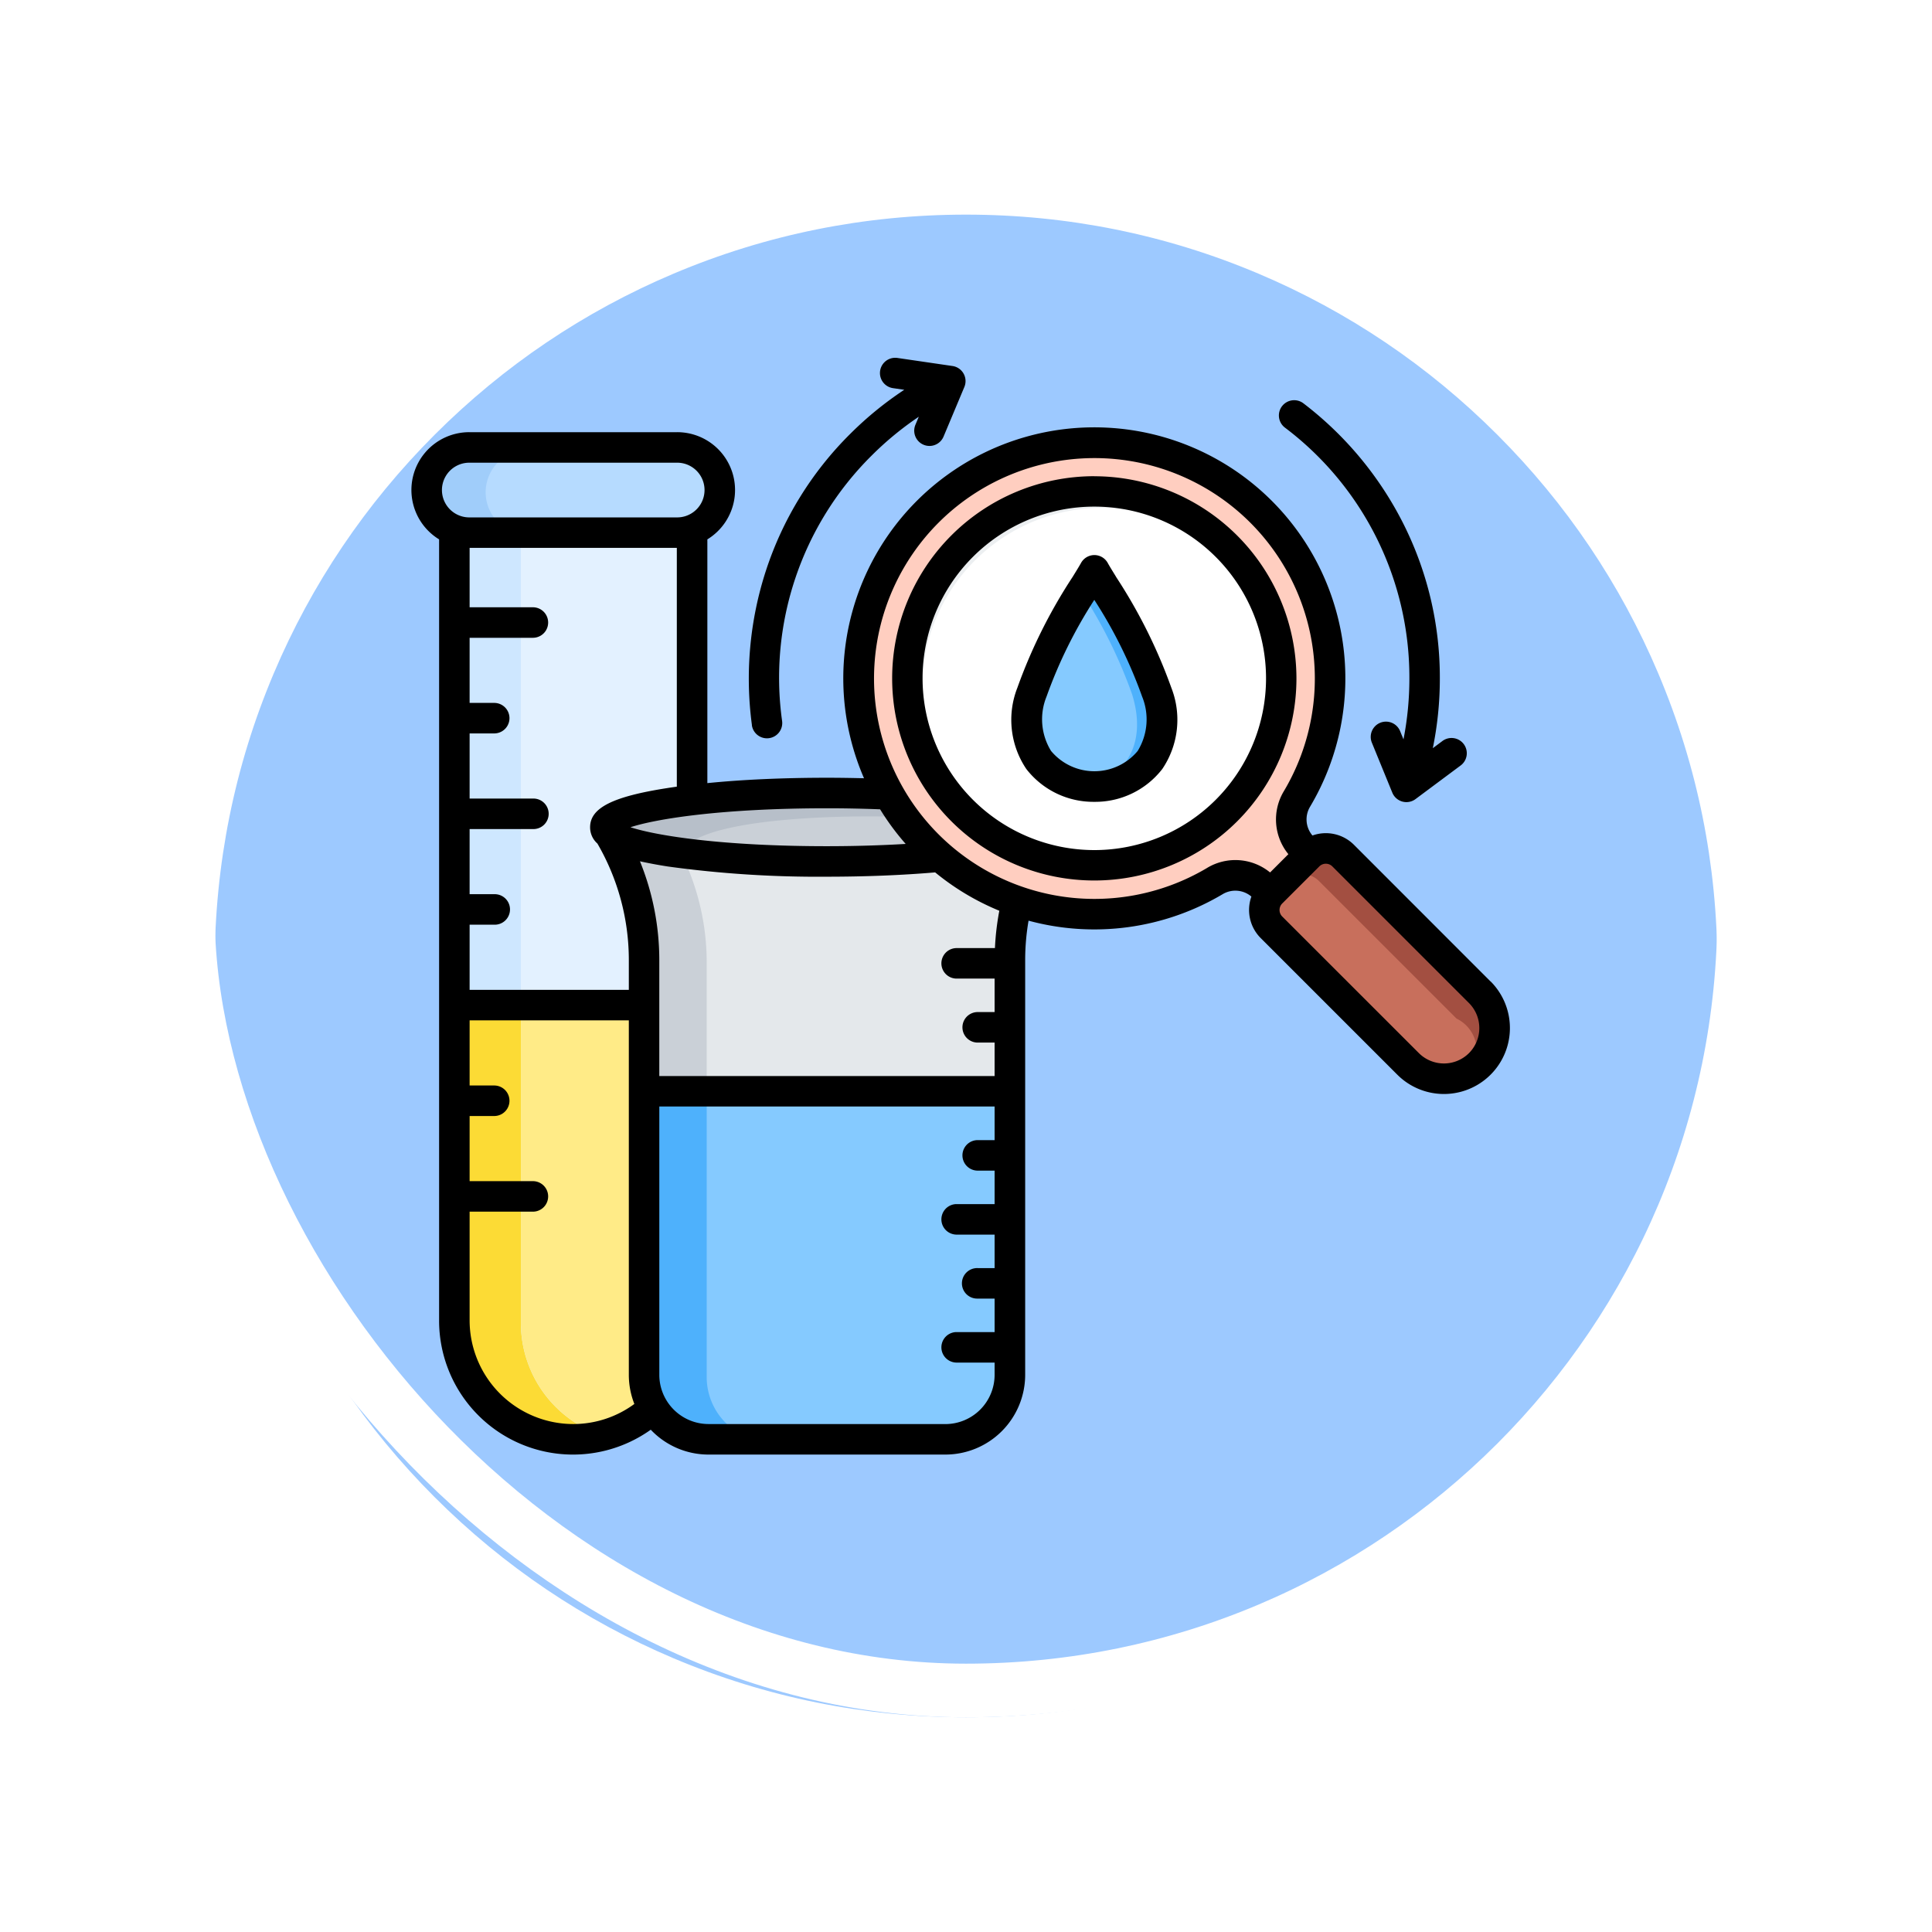<svg xmlns="http://www.w3.org/2000/svg" xmlns:xlink="http://www.w3.org/1999/xlink" width="108" height="108" viewBox="0 0 108 108">
  <defs>
    <filter id="Path_896985" x="0" y="0" width="108" height="108" filterUnits="userSpaceOnUse">
      <feOffset dy="3" input="SourceAlpha"/>
      <feGaussianBlur stdDeviation="3" result="blur"/>
      <feFlood flood-opacity="0.161"/>
      <feComposite operator="in" in2="blur"/>
      <feComposite in="SourceGraphic"/>
    </filter>
  </defs>
  <g id="Group_1113247" data-name="Group 1113247" transform="translate(-326.384 -3844)">
    <g id="Group_1109826" data-name="Group 1109826" transform="translate(-421.397 17)">
      <g id="Group_1098742" data-name="Group 1098742" transform="translate(-446.539 3444.258)">
        <g transform="matrix(1, 0, 0, 1, 1194.32, 382.74)" filter="url(#Path_896985)">
          <g id="Path_896985-2" data-name="Path 896985" transform="translate(9 6)" fill="#8dc0ff" opacity="0.859">
            <path d="M 45 88.5 C 39.127 88.5 33.43 87.35 28.068 85.082 C 22.889 82.891 18.236 79.755 14.241 75.759 C 10.245 71.764 7.109 67.112 4.918 61.932 C 2.65 56.57 1.5 50.873 1.5 45 C 1.5 39.127 2.65 33.43 4.918 28.068 C 7.109 22.889 10.245 18.236 14.241 14.241 C 18.236 10.245 22.889 7.109 28.068 4.918 C 33.43 2.65 39.127 1.5 45 1.5 C 50.873 1.5 56.57 2.65 61.932 4.918 C 67.111 7.109 71.764 10.245 75.759 14.241 C 79.754 18.236 82.891 22.889 85.082 28.068 C 87.35 33.43 88.5 39.127 88.5 45 C 88.5 50.873 87.35 56.57 85.082 61.932 C 82.891 67.112 79.754 71.764 75.759 75.759 C 71.764 79.755 67.111 82.891 61.932 85.082 C 56.57 87.35 50.873 88.5 45 88.5 Z" stroke="none"/>
            <path d="M 45 3 C 39.329 3 33.829 4.11 28.653 6.299 C 23.652 8.415 19.16 11.443 15.301 15.301 C 11.443 19.16 8.415 23.652 6.299 28.653 C 4.11 33.829 3 39.329 3 45 C 3 50.671 4.11 56.171 6.299 61.347 C 8.415 66.348 11.443 70.84 15.301 74.699 C 19.16 78.557 23.652 81.585 28.653 83.701 C 33.829 85.89 39.329 87 45 87 C 50.671 87 56.171 85.89 61.347 83.701 C 66.348 81.585 70.84 78.557 74.698 74.699 C 78.557 70.84 81.585 66.348 83.701 61.347 C 85.89 56.171 87 50.671 87 45 C 87 39.329 85.89 33.829 83.701 28.653 C 81.585 23.652 78.557 19.16 74.698 15.301 C 70.84 11.443 66.348 8.415 61.347 6.299 C 56.171 4.11 50.671 3 45 3 M 45 0 C 69.853 0 90 20.147 90 45 L 90 45 C 90 69.853 69.853 90 45 90 C 20.147 90 -7.62939453125e-06 69.853 -7.62939453125e-06 45 L -7.62939453125e-06 45 C -7.62939453125e-06 20.147 20.147 0 45 0 Z" stroke="none" fill="#fff"/>
          </g>
        </g>
        <g id="Rectangle_400907" data-name="Rectangle 400907" transform="translate(1203.32 388.742)" fill="none" stroke="#fff" stroke-width="3">
          <rect width="90" height="90" rx="45" stroke="none"/>
          <rect x="1.5" y="1.5" width="87" height="87" rx="43.5" fill="none"/>
        </g>
      </g>
    </g>
    <g id="Group_1113246" data-name="Group 1113246" transform="translate(345.383 3859.633)">
      <g id="Group_1113245" data-name="Group 1113245" transform="translate(4.885 9.511)">
        <path id="Path_903764" data-name="Path 903764" d="M23.9,67.158H37.145v46.319a6.621,6.621,0,0,1-13.243,0Z" transform="translate(-22.361 -64.652)" fill="#cee7ff" fill-rule="evenodd"/>
        <path id="Path_903765" data-name="Path 903765" d="M37.144,302.482v17.651a6.621,6.621,0,0,1-13.243,0V302.482H37.144Z" transform="translate(-22.36 -271.308)" fill="#fcdb35" fill-rule="evenodd"/>
        <path id="Path_903766" data-name="Path 903766" d="M63.765,67.158v46.319a6.648,6.648,0,0,1-4.775,6.357,6.647,6.647,0,0,1-4.775-6.357V67.158h9.55Z" transform="translate(-48.981 -64.652)" fill="#e3f1ff" fill-rule="evenodd"/>
        <path id="Path_903767" data-name="Path 903767" d="M63.765,302.482v17.651a6.647,6.647,0,0,1-4.775,6.357,6.647,6.647,0,0,1-4.775-6.357V302.482Z" transform="translate(-48.981 -271.308)" fill="#ffeb87" fill-rule="evenodd"/>
        <path id="Path_903768" data-name="Path 903768" d="M13.626,46.59H25.2a2.373,2.373,0,0,1,0,4.746H13.626a2.373,2.373,0,1,1,0-4.746Z" transform="translate(-11.253 -46.59)" fill="#a0cdfa" fill-rule="evenodd"/>
        <path id="Path_903769" data-name="Path 903769" d="M48.416,46.59a2.373,2.373,0,0,1,0,4.745H40.05a2.373,2.373,0,0,1,0-4.745Z" transform="translate(-34.461 -46.59)" fill="#b6dbff" fill-rule="evenodd"/>
        <path id="Path_903770" data-name="Path 903770" d="M93.183,221.133a13.76,13.76,0,0,1,2.16,7.409v23.14a3.6,3.6,0,0,0,3.6,3.6h13.218a3.6,3.6,0,0,0,3.6-3.6v-23.14a13.759,13.759,0,0,1,2.16-7.409Z" transform="translate(-83.202 -199.869)" fill="#cad0d7" fill-rule="evenodd"/>
        <path id="Path_903771" data-name="Path 903771" d="M127.5,255.279h9.738a3.6,3.6,0,0,0,3.6-3.6v-23.14a13.759,13.759,0,0,1,2.16-7.409H121.748a13.759,13.759,0,0,1,2.16,7.409v23.14a3.6,3.6,0,0,0,3.6,3.6Z" transform="translate(-108.287 -199.87)" fill="#e4e8eb" fill-rule="evenodd"/>
      </g>
      <ellipse id="Ellipse_11854" data-name="Ellipse 11854" cx="12.365" cy="1.909" rx="12.365" ry="1.909" transform="translate(14.866 28.866)" fill="#b7bfc9"/>
      <path id="Path_903772" data-name="Path 903772" d="M128.341,217.019a63.563,63.563,0,0,0,8.082.464c6.161,0,11.27-.7,12.21-1.606C145.221,214.371,128.341,214.192,128.341,217.019Z" transform="translate(-109.192 -184.799)" fill="#cad0d7" fill-rule="evenodd"/>
      <path id="Path_903773" data-name="Path 903773" d="M110.743,342.041V357.89a3.611,3.611,0,0,0,3.6,3.6h13.245a3.611,3.611,0,0,0,3.6-3.6V342.041Z" transform="translate(-93.738 -296.536)" fill="#4eb1fc" fill-rule="evenodd"/>
      <path id="Path_903774" data-name="Path 903774" d="M143.082,361.494h9.744a3.611,3.611,0,0,0,3.6-3.6V342.041H139.478V357.89A3.611,3.611,0,0,0,143.082,361.494Z" transform="translate(-118.972 -296.536)" fill="#85caff" fill-rule="evenodd"/>
      <path id="Path_903775" data-name="Path 903775" d="M222.285,44.325a13.2,13.2,0,0,1,11.348,19.93,2.238,2.238,0,0,0,.344,2.755l2.356,2.356-2.2,2.2-2.356-2.356a2.238,2.238,0,0,0-2.755-.344,13.2,13.2,0,1,1-6.735-24.542Z" transform="translate(-180.105 -35.09)" fill="#fdb0a0" fill-rule="evenodd"/>
      <path id="Path_903776" data-name="Path 903776" d="M222.286,44.325A12.74,12.74,0,0,1,233.05,63.671a2.238,2.238,0,0,0,.345,2.755l.583.583h0l2.356,2.356-2.2,2.2-2.356-2.356-.584-.584a2.238,2.238,0,0,0-2.755-.344,12.86,12.86,0,1,1-6.151-23.958Z" transform="translate(-180.106 -35.09)" fill="#ffcec0" fill-rule="evenodd"/>
      <path id="Path_903777" data-name="Path 903777" d="M407.3,238.542l-7.684-7.684a1.364,1.364,0,0,0-1.926,0l-2.066,2.066a1.364,1.364,0,0,0,0,1.926l7.684,7.684a2.823,2.823,0,1,0,3.992-3.992Z" transform="translate(-343.564 -198.549)" fill="#a34f41" fill-rule="evenodd"/>
      <path id="Path_903778" data-name="Path 903778" d="M396.376,241.638l-.753.753a1.364,1.364,0,0,0,0,1.926L403.307,252a2.005,2.005,0,1,0,2.678-2.678l-7.684-7.684a1.364,1.364,0,0,0-1.926,0Z" transform="translate(-343.563 -208.016)" fill="#c86f5c" fill-rule="evenodd"/>
      <circle id="Ellipse_11855" data-name="Ellipse 11855" cx="10.069" cy="10.069" r="10.069" transform="translate(31.679 11.928)" fill="#fdb0a0"/>
      <circle id="Ellipse_11856" data-name="Ellipse 11856" cx="10.069" cy="10.069" r="10.069" transform="translate(32.103 12.352)" fill="#eceff1"/>
      <path id="Path_903779" data-name="Path 903779" d="M241.347,90.518a10.069,10.069,0,1,0-3.055-7.224A10.029,10.029,0,0,0,241.347,90.518Z" transform="translate(-205.747 -60.469)" fill="#fff" fill-rule="evenodd"/>
      <path id="Path_903780" data-name="Path 903780" d="M290.235,102.987a34.65,34.65,0,0,0-3.49,6.808c-1.071,3.494,1.222,5.248,3.49,5.276,2.267-.028,4.561-1.782,3.49-5.276A34.644,34.644,0,0,0,290.235,102.987Z" transform="translate(-248.061 -86.605)" fill="#4eb1fc" fill-rule="evenodd"/>
      <path id="Path_903781" data-name="Path 903781" d="M289.549,112.284a26.94,26.94,0,0,0-2.8,5.675c-.963,3.141.793,4.875,2.8,5.214,2.012-.339,3.767-2.073,2.8-5.214A26.939,26.939,0,0,0,289.549,112.284Z" transform="translate(-248.06 -94.77)" fill="#85caff" fill-rule="evenodd"/>
      <path id="Path_903782" data-name="Path 903782" d="M23.034,24.9a19.5,19.5,0,0,1,.783-8.633,19.12,19.12,0,0,1,4.7-7.634,19.44,19.44,0,0,1,3.033-2.477l-.634-.092a.853.853,0,0,1,.247-1.688l3.084.451A.852.852,0,0,1,34.909,6L33.742,8.783a.853.853,0,0,1-1.573-.66l.193-.46a17.755,17.755,0,0,0-2.641,2.176,17.489,17.489,0,0,0-5,14.832.853.853,0,0,1-.731.96.864.864,0,0,1-.116.008.853.853,0,0,1-.844-.739ZM52.667,7.075a.853.853,0,0,1,1.195-.162,19.5,19.5,0,0,1,5.551,6.658,19.113,19.113,0,0,1,2.076,8.72,19.424,19.424,0,0,1-.393,3.9l.514-.383a.853.853,0,1,1,1.019,1.367l-2.5,1.862a.852.852,0,0,1-.509.169.868.868,0,0,1-.228-.031.855.855,0,0,1-.561-.5l-1.142-2.792a.853.853,0,1,1,1.579-.646l.189.461a17.713,17.713,0,0,0,.329-3.405A17.49,17.49,0,0,0,52.828,8.27a.853.853,0,0,1-.162-1.195ZM44.6,26.344a3.151,3.151,0,0,1-4.845,0,3.366,3.366,0,0,1-.252-3.038A26.058,26.058,0,0,1,42.173,17.9a26.055,26.055,0,0,1,2.675,5.411,3.366,3.366,0,0,1-.252,3.038Zm-1.21-9.733c-.21-.34-.375-.608-.465-.773a.853.853,0,0,0-1.495,0c-.09.164-.256.433-.465.773a29.236,29.236,0,0,0-3.092,6.2,4.911,4.911,0,0,0,.5,4.543,4.737,4.737,0,0,0,3.79,1.836h.021a4.737,4.737,0,0,0,3.79-1.836,4.913,4.913,0,0,0,.505-4.543,29.265,29.265,0,0,0-3.092-6.2ZM63.118,43.237a1.984,1.984,0,0,1-2.8,0L52.678,35.6a.517.517,0,0,1,0-.728L54.752,32.8a.516.516,0,0,1,.728,0l7.638,7.638A1.984,1.984,0,0,1,63.118,43.237ZM48.465,32.892A3.065,3.065,0,0,1,52,33.138l1.022-1.022a3.064,3.064,0,0,1-.245-3.534,12.321,12.321,0,1,0-4.31,4.31ZM36.62,37.366H34.449a.853.853,0,0,0,0,1.705H36.6v1.871h-.945a.853.853,0,0,0,0,1.706H36.6V44.52H17.856V38.033a14.672,14.672,0,0,0-1.081-5.519c.458.1.977.2,1.563.291a61.4,61.4,0,0,0,8.891.57c2.121,0,4.2-.083,6.048-.241a14.043,14.043,0,0,0,3.587,2.144,14.7,14.7,0,0,0-.245,2.087ZM33.852,63.972H20.608a2.754,2.754,0,0,1-2.751-2.751v-15H36.6V48.1h-.945a.853.853,0,0,0,0,1.706H36.6v1.871H34.449a.853.853,0,0,0,0,1.705H36.6v1.872h-.945a.853.853,0,1,0,0,1.705H36.6v1.872H34.449a.853.853,0,0,0,0,1.705H36.6v.687a2.754,2.754,0,0,1-2.751,2.751Zm-20.806,0A5.8,5.8,0,0,1,7.253,58.18V52.1H10.79a.853.853,0,1,0,0-1.706H7.253V46.753H8.628a.853.853,0,0,0,0-1.706H7.253V41.406h8.9V61.221a4.435,4.435,0,0,0,.309,1.628,5.761,5.761,0,0,1-3.415,1.123Zm-5.81-53.74H18.856a1.529,1.529,0,1,1,0,3.058H7.235a1.529,1.529,0,0,1,0-3.058Zm11.1,18.183c.163-.025.33-.049.5-.073V14.994H7.253v3.32H10.79a.853.853,0,1,1,0,1.706H7.253V23.66H8.628a.853.853,0,0,1,0,1.706H7.253v3.641H10.79a.853.853,0,1,1,0,1.705H7.253v3.641H8.628a.853.853,0,1,1,0,1.705H7.253V39.7h8.9V38.033a12.969,12.969,0,0,0-1.757-6.511,1.212,1.212,0,0,1-.408-.912c0-1.082,1.261-1.718,4.352-2.195ZM30.2,29.608a14.137,14.137,0,0,0,1.429,1.935c-1.4.083-2.888.127-4.4.127-5.843,0-9.528-.584-10.985-1.06,1.456-.476,5.142-1.06,10.985-1.06C28.239,29.55,29.236,29.571,30.2,29.608Zm34.12,9.62L56.686,31.59a2.222,2.222,0,0,0-2.318-.518,1.385,1.385,0,0,1-.128-1.618A14.033,14.033,0,1,0,29.3,27.872c-.682-.017-1.374-.028-2.071-.028-2.4,0-4.7.1-6.686.3V14.518a3.233,3.233,0,0,0-1.688-5.992H7.235a3.233,3.233,0,0,0-1.688,5.992V58.18a7.487,7.487,0,0,0,11.832,6.109,4.442,4.442,0,0,0,3.228,1.389H33.852a4.462,4.462,0,0,0,4.457-4.457V38.033a13.014,13.014,0,0,1,.189-2.2,14.05,14.05,0,0,0,10.839-1.474,1.384,1.384,0,0,1,1.618.127,2.221,2.221,0,0,0,.518,2.318l7.638,7.638a3.687,3.687,0,0,0,5.215-5.215ZM42.173,31.887a9.6,9.6,0,1,0-9.6-9.6,9.606,9.606,0,0,0,9.6,9.6Zm0-20.9a11.3,11.3,0,1,0,11.3,11.3A11.314,11.314,0,0,0,42.173,10.99Z" fill-rule="evenodd"/>
    </g>
  </g>
</svg>
